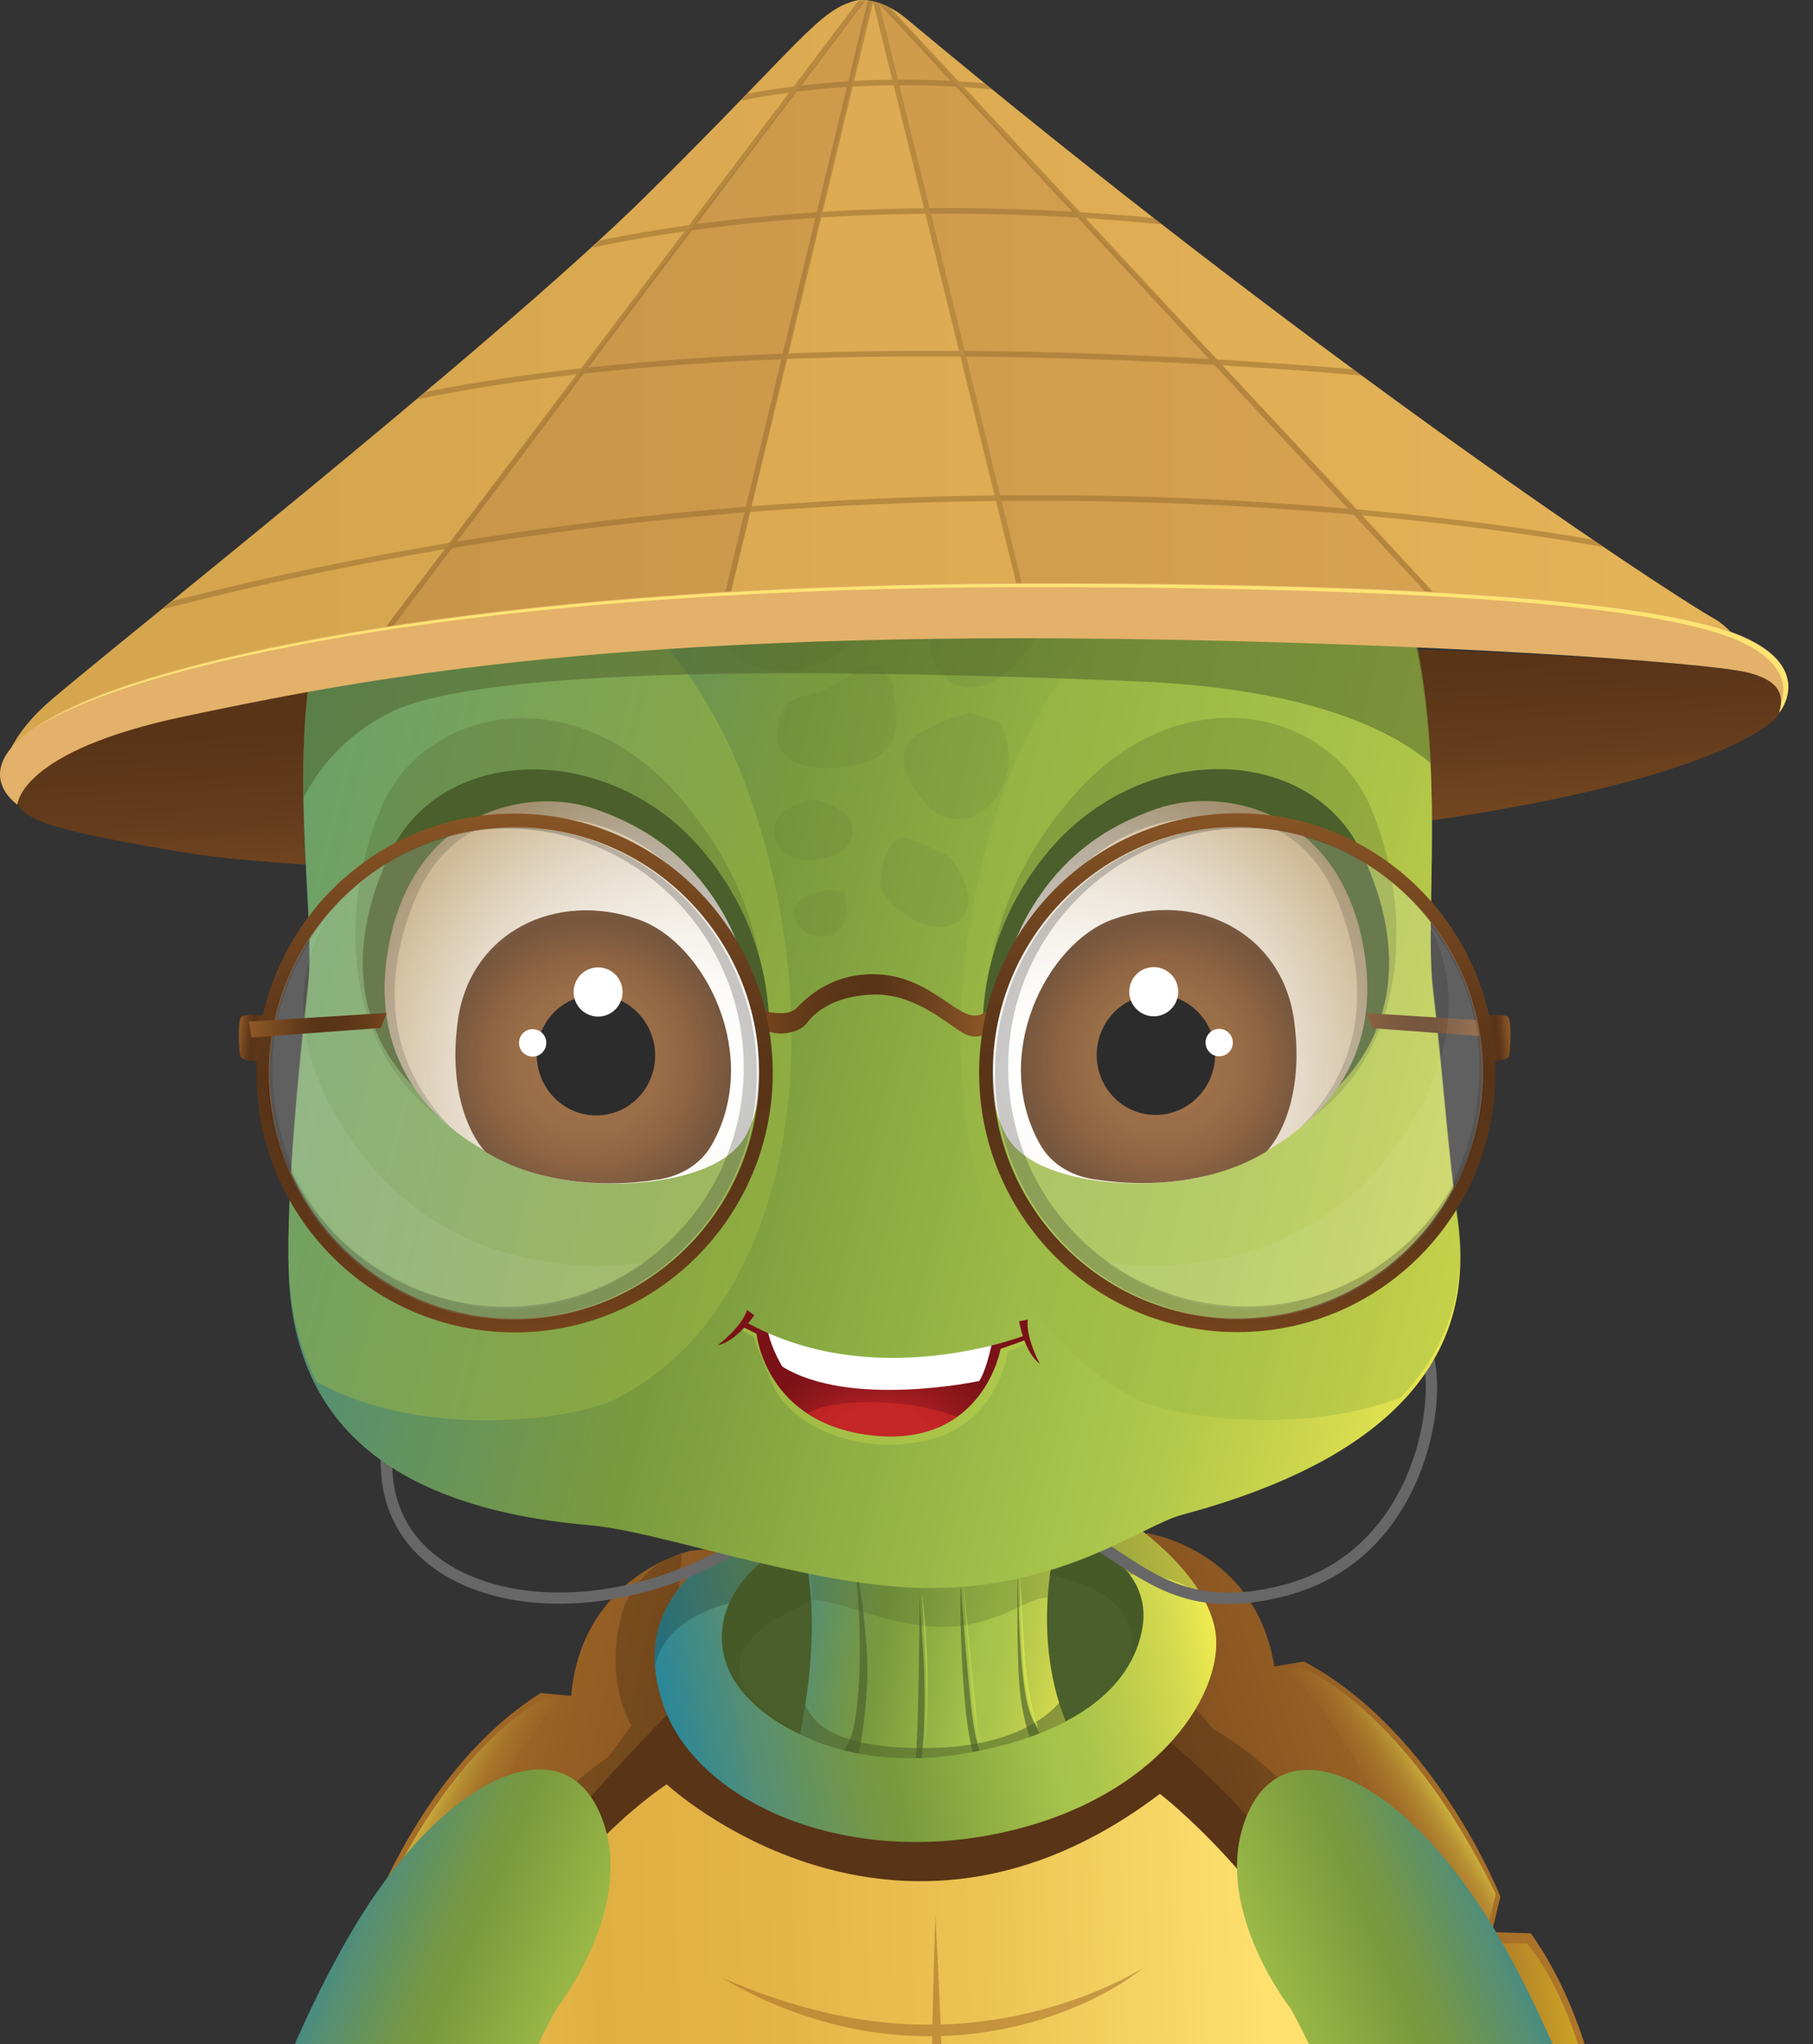 <svg width="55" height="62" viewBox="0 0 55 62" fill="none" xmlns="http://www.w3.org/2000/svg">
<rect x="0" y="0" width="55" height="62" fill="#333333" stroke="none"/>
<g id="Frame" clip-path="url(#clip0_583_9830)">
<g id="shel_1_">
<g id="Group">
<g id="Group_2">
<path id="Vector" d="M10.026 60.251L11.225 60.123L10.883 59.047C10.883 59.047 12.51 53.801 16.402 51.351L17.327 51.438C17.329 51.411 17.331 51.386 17.334 51.36C17.698 47.742 20.962 47.033 20.962 47.033C21.843 46.966 28.509 46.019 27.758 53.709C26.717 64.372 17.215 84.888 17.215 84.888L15.032 85.791C15.032 85.791 9.298 80.674 8.742 76.075L9.896 75.172L8.742 74.57C8.743 74.57 6.646 65.884 10.026 60.251Z" fill="url(#paint0_linear_583_9830)"/>
<path id="Vector_2" opacity="0.19" d="M18.96 48.654C18.96 48.654 18.204 50.598 19.155 52.34L18.442 53.305C18.442 53.305 15.153 55.271 12.733 61.143C12.733 61.143 11.877 62.633 11.522 65.843C11.168 69.054 11.835 74.739 11.835 74.739C11.835 74.739 12.852 80.703 15.568 83.094C15.568 83.094 16.408 84.454 14.634 85.42L15.034 85.792L17.558 84.538L18.06 82.294C18.06 82.294 15.011 81.266 13.611 75.286C12.212 69.306 13.298 63.284 14.05 60.639C14.801 57.995 19.802 54.289 20.575 53.742C21.347 53.197 20.168 51.636 20.168 51.636L20.44 50.083L20.682 47.14C20.682 47.141 19.664 47.233 18.96 48.654Z" fill="#010101"/>
<path id="Vector_3" opacity="0.71" d="M16.524 51.524C16.524 51.524 13.468 52.854 11.016 58.966L11.427 60.174L12.978 61.096C12.978 61.096 13.931 54.834 16.983 51.538L16.524 51.524Z" fill="url(#paint1_linear_583_9830)"/>
<path id="Vector_4" opacity="0.71" d="M12.857 61.365L11.274 60.459L10.172 60.549C10.172 60.549 8.761 62.295 8.415 66.326C7.949 71.315 8.944 74.304 8.944 74.304L10.049 74.995L12.384 74.699C12.384 74.699 10.867 68.165 12.857 61.365Z" fill="url(#paint2_linear_583_9830)"/>
<g id="Group_3">
<path id="Vector_5" d="M46.442 58.641L45.259 58.602L45.517 57.525C45.517 57.525 43.546 52.508 39.557 50.394L38.658 50.547C38.655 50.521 38.651 50.498 38.646 50.471C38.03 46.955 34.782 46.5 34.782 46.5C34.866 46.662 31.401 46.211 32.349 51.651C34.248 62.551 41.188 83.287 41.188 83.287L43.39 84.012C43.39 84.012 48.634 78.584 48.845 74.04L47.648 73.241L48.736 72.567C48.734 72.565 50.159 63.909 46.442 58.641Z" fill="url(#paint3_linear_583_9830)"/>
<path id="Vector_6" opacity="0.19" d="M35.973 47.941C35.973 47.941 36.854 49.787 36.049 51.563L36.816 52.455C36.816 52.455 40.176 54.139 42.971 59.712C42.971 59.712 43.916 61.108 44.496 64.224C45.075 67.342 44.833 72.957 44.833 72.957C44.833 72.957 44.267 78.87 41.782 81.409C41.782 81.409 41.057 82.802 42.865 83.617L42.5 84.01L39.94 82.968L39.287 80.806C39.287 80.806 34.832 78.623 35.77 72.666C36.707 66.709 32.205 65.372 31.278 62.838C30.352 60.304 35.555 53.517 34.759 53.039C33.964 52.561 35.004 50.947 35.004 50.947L34.627 49.447L34.178 46.583C34.179 46.585 35.182 46.602 35.973 47.941Z" fill="#010101"/>
<path id="Vector_7" opacity="0.71" d="M39.45 50.571C39.45 50.571 42.537 51.651 45.38 57.454L45.064 58.667L43.613 59.683C43.613 59.683 42.226 53.622 39 50.619L39.45 50.571Z" fill="url(#paint4_linear_583_9830)"/>
<path id="Vector_8" opacity="0.71" d="M43.752 59.939L45.234 58.938L46.319 58.946C46.319 58.946 47.827 60.553 48.457 64.473C49.275 69.322 48.518 72.32 48.518 72.32L47.486 73.079L45.178 72.959C45.18 72.959 46.193 66.45 43.752 59.939Z" fill="url(#paint5_linear_583_9830)"/>
</g>
</g>
<path id="Vector_9" d="M15.146 58.136C14.518 59.417 12.393 61.988 12.272 68.772C12.15 75.556 14.176 81.276 17.733 84.352C17.956 84.23 23.274 83.803 25.02 88.76C25.02 88.76 28.534 89.998 33.33 88.353C33.33 88.353 33.748 81.719 41.077 82.107C41.077 82.107 49.463 64.065 35.027 52.449C27.997 57.886 20.755 51.488 20.755 51.488C20.755 51.488 16.166 56.056 15.146 58.136Z" fill="#593417"/>
<path id="Vector_10" d="M35.187 54.408C35.187 54.408 38.636 57.072 40.178 60.844C41.721 64.616 43.083 71.153 40.406 80.187C40.406 80.187 32.726 80.96 31.91 87.068C30.011 88.371 26.322 87.486 26.322 87.486C26.322 87.486 25.446 83.462 18.212 82.06C18.212 82.06 12.238 78.394 13.416 65.731C14.3 57.919 20.225 54.12 20.225 54.12C20.225 54.12 27.119 60.535 35.187 54.408Z" fill="url(#paint6_linear_583_9830)"/>
<g id="Group_4" opacity="0.51">
<g id="Group_5">
<path id="Vector_11" d="M28.377 58.1C28.298 60.353 28.253 62.605 28.24 64.859C28.228 65.986 28.233 67.111 28.23 68.238L28.249 71.616L28.297 74.995C28.323 76.122 28.339 77.247 28.374 78.374C28.432 80.626 28.523 82.878 28.648 85.129C28.727 82.876 28.774 80.624 28.784 78.37C28.797 77.243 28.791 76.118 28.795 74.992L28.774 71.613L28.725 68.234C28.698 67.107 28.683 65.982 28.648 64.855C28.593 62.603 28.502 60.352 28.377 58.1Z" fill="#9C6527"/>
</g>
<g id="Group_6">
<path id="Vector_12" d="M34.688 59.685C34.208 59.974 33.706 60.217 33.19 60.423C32.675 60.633 32.147 60.808 31.614 60.953C31.078 61.094 30.538 61.208 29.99 61.282C29.444 61.362 28.893 61.404 28.342 61.406C27.791 61.414 27.238 61.39 26.691 61.325C26.415 61.302 26.143 61.252 25.869 61.212C25.733 61.189 25.599 61.157 25.462 61.132C25.327 61.108 25.19 61.081 25.057 61.046C23.979 60.792 22.921 60.432 21.894 59.984C22.86 60.556 23.9 61.009 24.99 61.314C26.076 61.623 27.214 61.773 28.346 61.758C29.48 61.746 30.611 61.561 31.689 61.217C32.765 60.871 33.802 60.376 34.688 59.685Z" fill="#9C6527"/>
</g>
</g>
</g>
<g id="Group_7">
<path id="Vector_13" d="M34.134 46.062C34.134 46.062 36.491 47.57 36.855 49.395C37.218 51.22 35.231 54.529 30.405 55.583C25.578 56.638 21.235 54.641 20.178 51.861C19.122 49.078 20.945 47.7 21.889 46.962C22.834 46.224 31.091 45.114 34.134 46.062Z" fill="url(#paint7_linear_583_9830)"/>
<path id="Vector_14" opacity="0.19" d="M21.89 46.962C22.834 46.223 31.091 45.114 34.135 46.063C34.135 46.063 35.69 47.059 36.469 48.41C35.963 48.031 35.239 47.71 34.259 47.761C34.259 47.761 29.67 45.588 26.221 46.615C22.772 47.643 22.8 48.494 22.8 48.494C22.8 48.494 20.231 48.748 19.871 50.544C19.726 48.623 21.109 47.574 21.89 46.962Z" fill="#010101"/>
<path id="Vector_15" d="M32.883 46.777C33.008 46.773 34.968 47.558 34.656 49.374C34.343 51.191 32.583 52.653 29.05 53.208C25.517 53.764 22.655 52.155 22.055 50.522C21.454 48.889 22.685 47.535 23.65 47.002C24.617 46.468 32.518 46.789 32.883 46.777Z" fill="#4A5F2B"/>
<path id="Vector_16" opacity="0.19" d="M24.089 52.513C23.052 51.984 22.325 51.256 22.055 50.522C21.454 48.889 22.685 47.535 23.65 47.003C24.615 46.47 32.518 46.789 32.883 46.779C33.008 46.775 34.968 47.56 34.656 49.376C34.594 49.731 34.477 50.071 34.303 50.395C34.349 50.14 34.356 49.88 34.31 49.618C33.954 47.521 30.538 47.401 27.07 47.943C23.602 48.484 20.654 50.254 23.703 52.243C23.848 52.339 23.976 52.429 24.089 52.513Z" fill="#38451C"/>
</g>
</g>
<g id="nak_1_">
<g id="Group_8">
<path id="Vector_17" d="M24.346 46.835C26.086 46.606 30.231 46.71 32.033 46.758C31.786 47.818 31.472 49.967 32.293 52.126C32.304 52.156 32.312 52.187 32.321 52.215C31.458 52.669 30.389 53.007 29.048 53.219C27.197 53.51 25.471 53.208 24.276 52.605C24.585 51.034 24.85 48.747 24.346 46.835Z" fill="url(#paint8_linear_583_9830)"/>
</g>
<path id="Vector_18" opacity="0.25" d="M24.627 48.533C24.622 47.736 24.543 47.583 24.346 46.835C26.085 46.606 30.231 46.71 32.033 46.758C31.966 47.04 31.847 48.054 31.794 48.468C31.314 48.387 30.531 49.124 29.167 49.308C27.342 49.554 25.443 48.474 24.627 48.533Z" fill="#4A5F2B"/>
<g id="Group_9" opacity="0.65">
<path id="Vector_19" d="M25.6 53.088C25.745 53.125 25.895 53.157 26.047 53.187C26.096 52.979 26.144 52.718 26.186 52.388C26.37 50.9 26.331 50.304 26.209 49.078C26.086 47.853 25.931 47.482 25.931 47.482C25.931 47.482 26.23 49.643 25.994 51.783C25.921 52.436 25.807 52.806 25.6 53.088Z" fill="#4A5F2B"/>
<path id="Vector_20" d="M31.235 52.686C31.339 52.649 31.437 52.612 31.535 52.574C31.354 52.235 31.186 51.928 31.088 51.269C30.881 49.877 30.884 47.676 30.875 47.537C30.872 47.673 30.831 49.875 30.921 51.064C30.974 51.794 31.125 52.353 31.235 52.686Z" fill="#4A5F2B"/>
<path id="Vector_21" d="M29.5 53.141C29.57 53.129 29.642 53.115 29.712 53.101C29.668 52.951 29.615 52.743 29.556 52.445C29.405 51.704 29.161 48.285 29.145 48.071C29.099 48.898 29.187 51.217 29.356 52.351C29.398 52.635 29.452 52.915 29.5 53.141Z" fill="#4A5F2B"/>
<path id="Vector_22" d="M27.779 53.328C27.837 53.328 27.897 53.328 27.955 53.323C28 53.026 28.035 52.563 28.043 51.796C28.056 50.124 27.965 49.828 27.9 48.398C27.897 48.646 27.87 52.561 27.779 53.328Z" fill="#4A5F2B"/>
</g>
<path id="Vector_23" opacity="0.54" d="M24.433 51.706C24.677 52.309 25.431 53.065 28.234 53.017C30.803 52.973 31.827 51.993 32.132 51.645C32.181 51.806 32.234 51.965 32.295 52.125C32.306 52.155 32.315 52.187 32.323 52.215C31.46 52.668 30.391 53.007 29.05 53.218C27.198 53.51 25.473 53.208 24.278 52.605C24.332 52.326 24.385 52.023 24.433 51.706Z" fill="#4A5F2B"/>
<path id="Vector_24" d="M30.931 47.734C30.931 47.734 30.987 50.231 31.08 50.921C31.173 51.61 31.316 52.173 31.498 52.43C31.498 52.43 31.182 51.579 31.082 50.124C30.986 48.669 30.931 47.734 30.931 47.734Z" fill="#D1DF51"/>
<path id="Vector_25" opacity="0.49" d="M29.229 48.058C29.21 48.077 29.405 50.37 29.442 50.981C29.479 51.593 29.628 52.616 29.694 52.828C29.694 52.828 29.572 51.435 29.447 50.228C29.322 49.022 29.229 48.058 29.229 48.058Z" fill="#D1DF51"/>
<path id="Vector_26" opacity="0.49" d="M27.967 48.303C27.973 48.331 28.034 49.599 28.073 50.398C28.111 51.197 28.092 52.295 28.057 52.992C28.057 52.992 28.174 51.768 28.134 50.456C28.094 49.144 27.967 48.303 27.967 48.303Z" fill="#D1DF51"/>
</g>
<path id="hat2_2_" d="M52.844 20.366C53.308 20.437 53.861 20.544 54.061 20.969C54.175 21.214 54.09 21.533 53.899 21.75C53.42 22.288 50.301 24.452 37.558 25.549C24.815 26.646 10.355 26.684 5.365 25.822C0.378 24.96 0.33 24.748 0.486 23.456C0.643 22.163 8.172 20.809 14.251 19.987C20.146 19.19 46.244 19.359 52.844 20.366Z" fill="url(#paint9_linear_583_9830)"/>
<g id="face_1_">
<path id="Vector_27" d="M37.247 48.653C37.775 48.653 38.367 48.573 39.049 48.392C41.241 47.808 42.356 46.268 42.907 45.08C43.702 43.36 43.716 41.576 43.421 40.95C42.902 39.848 38.277 39.123 37.751 39.044L37.731 39.04L37.712 39.042L12.045 40.955L12.006 41.056C11.981 41.121 11.388 42.666 11.572 44.789C11.694 46.191 12.515 47.33 13.886 47.996C16.316 49.178 19.974 48.705 22.782 46.847L22.789 46.842C25.03 45.189 29.04 44.866 31.727 46.124C32.447 46.461 33.04 46.859 33.614 47.245C34.721 47.986 35.713 48.653 37.247 48.653ZM37.719 39.384C39.637 39.675 42.782 40.393 43.114 41.096C43.342 41.581 43.365 43.278 42.598 44.937C42.078 46.06 41.027 47.515 38.963 48.063C36.441 48.734 35.22 47.912 33.805 46.961C33.221 46.568 32.615 46.163 31.873 45.813C29.39 44.653 25.239 44.616 22.594 46.563C19.881 48.356 16.362 48.82 14.037 47.688C12.761 47.067 12.027 46.053 11.915 44.757C11.764 43.017 12.166 41.648 12.29 41.278L37.719 39.384Z" fill="#676767"/>
<path id="Vector_28" d="M8.756 38.585C8.687 36.489 9.031 32.639 9.337 30.077C9.64 27.515 8.408 21.935 10.181 17.581C11.167 15.162 23.588 13.146 23.588 13.146C23.588 13.146 24.642 12.802 26.301 12.49V12.479C26.31 12.481 26.319 12.483 26.327 12.485C26.332 12.485 26.336 12.483 26.341 12.483V12.488C28 12.799 29.055 13.144 29.055 13.144C29.055 13.144 41.31 14.992 42.296 17.412C44.069 21.766 43.169 27.511 43.472 30.073C43.776 32.636 43.925 34.979 44.222 37.056C44.736 40.663 42.87 44.07 35.855 45.946C34.632 46.272 32.126 48.284 27.856 48.161C24.405 48.06 20.023 46.447 17.901 46.263C10.667 45.637 8.872 42.135 8.756 38.585Z" fill="url(#paint10_linear_583_9830)"/>
<path id="Vector_29" opacity="0.47" d="M9.61 41.911C9.031 40.823 8.796 39.619 8.757 38.409C8.689 36.312 9.033 32.463 9.338 29.901C9.607 27.642 8.68 23.034 9.674 18.992C9.695 18.955 9.716 18.918 9.735 18.881C9.956 18.472 10.297 18.017 10.73 17.537C14.707 14.483 20.321 17.541 22.642 23.866C25.334 31.204 24.086 39.7 18.654 42.447C17.591 42.987 12.978 43.767 9.61 41.911Z" fill="#9EBA44"/>
<g id="Group_10" opacity="0.1">
<path id="Vector_30" d="M27.084 21.012C27.084 21.012 27.682 22.722 26.21 23.138C24.737 23.555 23.402 23.184 23.586 22.075C23.77 20.966 24.369 21.243 25.104 20.872C25.84 20.502 26.44 19.948 26.715 20.271C26.991 20.596 27.175 20.689 27.084 21.012Z" fill="#4A5F2B"/>
<g id="Group_11">
<path id="Vector_31" d="M21.192 14.769C21.192 14.769 25.564 15.555 26.807 16.758C28.049 17.96 24.643 21.937 21.973 19.671C19.304 17.405 21.605 16.758 20.546 15.832C19.488 14.908 19.672 14.398 20.317 14.444C20.962 14.492 21.192 14.769 21.192 14.769Z" fill="#4A5F2B"/>
<path id="Vector_32" d="M31.087 17.22C31.087 17.22 32.375 17.96 31.41 19.394C30.445 20.828 29.246 21.29 28.556 20.412C27.866 19.533 28.417 19.163 28.511 18.377C28.602 17.59 28.235 16.666 28.786 16.666C29.337 16.666 30.903 16.849 31.087 17.22Z" fill="#4A5F2B"/>
<path id="Vector_33" d="M30.259 21.889C30.397 21.889 30.857 22.861 30.397 23.878C29.937 24.896 28.786 25.173 28.096 24.386C27.407 23.6 27.084 22.721 27.866 22.259C28.649 21.797 29.432 21.612 29.432 21.612L30.259 21.889Z" fill="#4A5F2B"/>
<path id="Vector_34" d="M25.794 24.896C25.794 24.896 26.208 25.683 25.104 26.005C24 26.33 23.355 25.681 23.493 25.034C23.632 24.386 24.736 24.247 24.736 24.247C24.736 24.247 25.703 24.526 25.794 24.896Z" fill="#4A5F2B"/>
<path id="Vector_35" d="M28.831 26.005C28.831 26.005 29.89 27.347 29.061 27.947C28.233 28.548 26.76 27.391 26.715 26.838C26.669 26.282 27.038 25.358 27.404 25.404C27.773 25.452 28.831 26.005 28.831 26.005Z" fill="#4A5F2B"/>
<path id="Vector_36" d="M25.609 27.07C25.609 27.07 25.932 28.134 25.195 28.365C24.458 28.596 23.907 27.903 24.137 27.486C24.367 27.07 25.195 26.979 25.195 26.979L25.609 27.07Z" fill="#4A5F2B"/>
</g>
</g>
<path id="Vector_37" opacity="0.47" d="M34.492 42.438C29.06 39.689 27.812 31.195 30.504 23.857C32.823 17.537 38.43 14.477 42.405 17.521C44.029 21.836 43.174 27.391 43.471 29.897C43.774 32.459 43.923 34.803 44.22 36.88C44.501 38.848 44.069 40.756 42.484 42.387C39.274 43.604 35.448 42.923 34.492 42.438Z" fill="#9EBA44"/>
<path id="Vector_38" opacity="0.25" d="M23.019 31.464C23.019 31.464 23.934 28.117 20.701 24.278C17.468 20.439 12.895 21.457 11.589 24.442C10.283 27.428 10.12 32.547 14.528 34.616C18.937 36.684 22.888 34.155 23.019 31.464Z" fill="#4A5F2B"/>
<path id="hat-shadow_1_" opacity="0.5" d="M18.971 13.875L31.222 13.337C34.788 13.993 41.573 15.462 42.296 17.236C43.045 19.075 43.316 21.161 43.403 23.152C42.148 22.091 39.612 20.881 34.518 20.668C25.132 20.274 14.65 20.197 11.835 21.611C10.419 22.323 9.636 23.353 9.208 24.2C9.168 21.974 9.313 19.541 10.184 17.403C10.763 15.977 15.328 14.69 18.971 13.875Z" fill="#4A5F2B"/>
<path id="Vector_39" opacity="0.25" d="M30.127 31.456C30.127 31.456 29.213 28.109 32.446 24.27C35.678 20.431 40.252 21.448 41.558 24.434C42.864 27.419 43.027 32.538 38.618 34.607C34.209 36.675 30.257 34.147 30.127 31.456Z" fill="#4A5F2B"/>
</g>
<g id="hate_1_">
<path id="Vector_40" d="M26.018 0.009C26.018 0.009 26.673 -0.12 27.503 0.573C39.339 10.452 50.02 17.634 52.068 18.804C52.068 18.804 53.674 19.853 51.426 19.571C49.178 19.289 35.009 17.352 22.126 18.562C9.242 19.772 0.13 23.281 0.13 23.281C0.13 23.281 0.21 22.475 1.334 21.426C2.457 20.377 14.904 10.577 19.6 5.939C24.297 1.302 24.855 0.252 26.018 0.009Z" fill="url(#paint11_linear_583_9830)"/>
<path id="Vector_41" opacity="0.32" d="M10.718 20.318C10.701 20.322 10.685 20.325 10.667 20.329C10.106 20.338 4.039 20.48 0.295 22.782C0.451 22.447 0.751 21.969 1.336 21.424C2.459 20.375 14.906 10.575 19.602 5.937C24.299 1.3 24.857 0.25 26.02 0.009C26.02 0.009 26.136 -0.009 26.227 0.011L10.718 20.318Z" fill="#F7CC60"/>
<path id="Vector_42" opacity="0.32" d="M26.65 0.111L31.115 18.171L22.026 18.576L26.417 0.044C26.417 0.044 26.5 0.055 26.526 0.062C26.557 0.071 26.65 0.111 26.65 0.111Z" fill="#F7CC60"/>
<path id="Vector_43" opacity="0.32" d="M25.778 0.074C25.855 0.048 25.936 0.027 26.018 0.009C26.018 0.009 26.673 -0.12 27.503 0.573C39.339 10.452 50.02 17.634 52.068 18.804C52.068 18.804 53.674 19.853 51.426 19.571C51.391 19.565 51.352 19.562 51.31 19.557L44.008 18.569C44.008 18.569 42.479 16.762 36.831 10.822C31.945 5.684 30.073 3.712 28.574 2.042C27.029 0.318 26.831 -0.104 25.778 0.074Z" fill="#F7CC60"/>
<g id="Group_12" opacity="0.49">
<path id="Vector_44" d="M26.666 0.09L26.636 0.08L26.673 0.12L28.842 2.455L29.004 2.63L32.526 6.421L32.689 6.597L36.677 10.889H36.678L36.84 11.066L40.898 15.43L41.066 15.612H41.068L43.994 18.761C44.076 18.768 44.157 18.776 44.239 18.782L41.315 15.635L41.147 15.451H41.145L37.086 11.082H37.084L36.921 10.903L32.935 6.615L32.772 6.439L29.246 2.645L29.083 2.469H29.081L27.005 0.235C26.884 0.171 26.77 0.124 26.666 0.09Z" fill="#93682C"/>
<path id="Vector_45" d="M26.489 0.042C26.486 0.042 26.484 0.041 26.482 0.041L26.486 0.055V0.056L27.068 2.423L27.11 2.587L28.027 6.315L28.069 6.481L29.094 10.644L29.136 10.812L30.173 15.03L30.215 15.194L30.947 18.169C31.005 18.167 31.061 18.167 31.117 18.167L30.385 15.192L30.343 15.026L29.306 10.812L29.264 10.644L28.239 6.477L28.197 6.311L27.279 2.585L27.239 2.419L26.672 0.12L26.665 0.09L26.635 0.079H26.633C26.582 0.065 26.535 0.053 26.489 0.042Z" fill="#93682C"/>
<path id="Vector_46" d="M21.851 18.594C21.909 18.587 21.967 18.581 22.026 18.578L22.76 15.531L22.802 15.361L23.878 10.891L23.92 10.725L24.913 6.595L24.954 6.428L25.868 2.629L25.909 2.462H25.91L26.488 0.056V0.053L26.491 0.041C26.488 0.041 26.486 0.039 26.484 0.039C26.426 0.027 26.375 0.019 26.326 0.014L25.735 2.469L25.694 2.636L24.778 6.437L24.738 6.604L23.745 10.729L23.704 10.895L22.627 15.372L22.586 15.541H22.584L21.851 18.594Z" fill="#93682C"/>
<path id="Vector_47" d="M10.709 20.329C10.792 20.311 10.874 20.292 10.958 20.276L13.714 16.624H13.716L13.859 16.432L17.708 11.334L17.845 11.15H17.847L20.994 6.983L21.134 6.795L24.165 2.781L24.304 2.596H24.305L26.259 0.009C26.155 0.002 26.085 0.009 26.052 0.012H26.05L24.077 2.626L23.939 2.811L20.904 6.828L20.762 7.019L17.622 11.177L17.485 11.36L13.624 16.472L13.48 16.665H13.479L10.709 20.329Z" fill="#93682C"/>
<g id="Group_13">
<path id="Vector_48" d="M22.48 3.049C22.973 2.95 23.461 2.873 23.939 2.809C24.014 2.799 24.091 2.79 24.165 2.781C24.686 2.716 25.197 2.67 25.692 2.638C25.75 2.635 25.808 2.631 25.864 2.628C26.29 2.603 26.705 2.591 27.108 2.585C27.164 2.585 27.222 2.583 27.277 2.585C27.886 2.582 28.463 2.599 29.002 2.629C29.083 2.635 29.163 2.64 29.244 2.643C29.546 2.663 29.836 2.688 30.109 2.716C30.034 2.652 29.955 2.591 29.88 2.525H29.878C29.623 2.504 29.358 2.483 29.081 2.467H29.079C29.002 2.462 28.921 2.458 28.84 2.453C28.337 2.428 27.8 2.414 27.236 2.418C27.18 2.416 27.124 2.418 27.066 2.419C26.691 2.423 26.303 2.434 25.904 2.458H25.902C25.845 2.46 25.788 2.464 25.731 2.469C25.267 2.497 24.79 2.538 24.304 2.596H24.302C24.227 2.605 24.151 2.612 24.076 2.624C23.617 2.68 23.149 2.753 22.677 2.841C22.615 2.91 22.549 2.978 22.48 3.049Z" fill="#93682C"/>
</g>
<g id="Group_14">
<path id="Vector_49" d="M17.956 7.511C18.893 7.313 19.832 7.149 20.762 7.019C20.84 7.006 20.919 6.996 20.994 6.985C22.268 6.809 23.525 6.687 24.738 6.608C24.796 6.604 24.854 6.599 24.912 6.596C26.005 6.527 27.063 6.492 28.067 6.483C28.125 6.483 28.181 6.481 28.237 6.481C29.903 6.469 31.414 6.523 32.691 6.599C32.772 6.606 32.853 6.611 32.934 6.615C33.848 6.673 34.633 6.746 35.254 6.807C35.171 6.74 35.092 6.678 35.008 6.615C34.389 6.553 33.634 6.488 32.769 6.437C32.69 6.43 32.607 6.425 32.527 6.421C31.273 6.349 29.803 6.301 28.195 6.313C28.139 6.315 28.083 6.315 28.025 6.315C27.046 6.328 26.015 6.359 24.95 6.426C24.892 6.43 24.834 6.433 24.776 6.439C23.595 6.513 22.375 6.631 21.135 6.797C21.059 6.809 20.982 6.818 20.905 6.828C20.008 6.955 19.102 7.107 18.197 7.29C18.118 7.363 18.039 7.435 17.956 7.511Z" fill="#93682C"/>
</g>
<g id="Group_15">
<path id="Vector_50" d="M12.657 12.111C14.196 11.794 15.82 11.545 17.484 11.357C17.557 11.346 17.634 11.339 17.708 11.332C19.679 11.113 21.701 10.976 23.703 10.896C23.761 10.895 23.817 10.893 23.875 10.889C25.667 10.822 27.438 10.801 29.134 10.814C29.19 10.814 29.248 10.814 29.304 10.815C32.114 10.835 34.711 10.942 36.842 11.068C36.922 11.073 37.003 11.078 37.082 11.082C38.914 11.189 40.383 11.309 41.322 11.394C41.236 11.33 41.152 11.267 41.064 11.201C40.09 11.117 38.662 11.006 36.919 10.902C36.84 10.896 36.759 10.893 36.68 10.888C34.567 10.768 32.015 10.665 29.263 10.644C29.206 10.644 29.149 10.644 29.093 10.643C27.424 10.634 25.681 10.655 23.919 10.72C23.861 10.722 23.803 10.724 23.745 10.727C21.78 10.803 19.79 10.937 17.849 11.147C17.775 11.156 17.698 11.163 17.624 11.172C16.008 11.351 14.428 11.584 12.924 11.884L12.922 11.886C12.833 11.963 12.745 12.037 12.657 12.111Z" fill="#93682C"/>
</g>
<g id="Group_16">
<path id="Vector_51" d="M4.927 18.481C7.842 17.723 10.706 17.125 13.479 16.661H13.481C13.558 16.647 13.639 16.635 13.716 16.622H13.718C16.808 16.111 19.785 15.767 22.586 15.541H22.588C22.647 15.538 22.703 15.533 22.761 15.527C25.42 15.319 27.921 15.22 30.213 15.194C30.27 15.194 30.326 15.194 30.384 15.192C32.214 15.176 33.91 15.205 35.445 15.259C37.505 15.333 39.39 15.46 41.066 15.608H41.068C41.151 15.617 41.233 15.623 41.316 15.631C44.842 15.952 47.411 16.37 48.673 16.599C48.562 16.525 48.45 16.448 48.334 16.372C46.944 16.127 44.457 15.744 41.145 15.448H41.144C41.063 15.441 40.98 15.434 40.896 15.427C39.264 15.286 37.439 15.164 35.454 15.092C33.904 15.035 32.191 15.007 30.341 15.025C30.284 15.027 30.227 15.027 30.171 15.028C27.902 15.053 25.431 15.152 22.802 15.356C22.744 15.362 22.686 15.365 22.626 15.37C19.857 15.591 16.917 15.929 13.862 16.427C13.784 16.441 13.704 16.453 13.625 16.467C10.904 16.917 8.096 17.494 5.236 18.227C5.13 18.315 5.027 18.398 4.927 18.481Z" fill="#93682C"/>
</g>
</g>
<path id="Vector_52" d="M53.971 21.595C53.971 21.595 55.064 20.276 52.877 19.308C50.689 18.34 44.413 17.684 31.412 17.684C15.609 17.684 5.955 19.747 2.409 21.33C-1.136 22.914 0.177 24.145 0.528 24.409C0.528 24.409 0.572 22.782 5.605 21.727C10.639 20.673 17.984 19.177 33.837 19.377C43.209 19.495 51.789 20.082 53.053 20.406C54.104 20.678 54.102 21.198 53.971 21.595Z" fill="#E3B169"/>
<g id="Group_17">
<path id="Vector_53" d="M52.734 19.433C50.545 18.465 44.269 17.809 31.268 17.809C15.465 17.809 5.811 19.872 2.266 21.456C1.755 21.684 1.348 21.904 1.021 22.116C1.371 21.874 1.823 21.618 2.417 21.354C5.962 19.77 15.614 17.707 31.419 17.707C44.42 17.707 50.696 18.363 52.885 19.331C55.073 20.299 53.978 21.618 53.978 21.618C54.01 21.523 54.032 21.421 54.038 21.317C54.192 20.851 54.167 20.067 52.734 19.433Z" fill="#FEE473"/>
</g>
</g>
<g id="eye1_2_">
<g id="Group_18">
<path id="Vector_54" d="M29.98 32.803C29.98 32.803 29.011 29.317 31.694 25.956C34.506 22.436 39.699 22.508 41.294 25.836C42.742 28.855 42.225 31.366 40.557 32.994C38.89 34.623 31.791 35.246 29.98 32.803Z" fill="#4A5F2B"/>
<path id="Vector_55" d="M30.612 34.576C30.612 34.576 29.534 33.209 30.372 29.912C30.605 28.989 30.868 28.266 31.253 27.619C32.241 25.954 33.553 25.066 35.08 24.535C37.2 23.798 40.774 24.635 41.405 28.998C42.037 33.361 38.41 35.123 36.777 35.614C36.491 35.701 36.142 35.772 35.758 35.819C33.952 36.047 31.435 35.775 30.612 34.576Z" fill="url(#paint12_radial_583_9830)"/>
<path id="Vector_56" opacity="0.18" d="M41.405 28.998C40.773 24.635 37.198 23.798 35.08 24.535C33.553 25.066 32.24 25.954 31.252 27.619C30.867 28.266 30.604 28.988 30.371 29.912C29.881 31.844 30.048 33.112 30.271 33.832C30.185 33.373 30.127 32.798 30.137 32.088C30.174 29.758 31.948 25.515 35.609 24.879C39.269 24.242 40.385 26.415 40.911 28.309C41.389 30.026 41.378 32.275 39.435 34.214C40.71 33.174 41.77 31.522 41.405 28.998Z" fill="#010101"/>
</g>
<g id="Group_19">
<path id="Vector_57" d="M38.402 34.937C38.497 34.879 39.627 33.632 39.257 30.945C38.885 28.259 36.275 26.993 33.762 27.885C31.749 28.599 30.029 32.022 31.556 34.718C31.886 35.302 32.488 35.655 33.148 35.762C34.989 36.06 36.945 35.821 38.402 34.937Z" fill="url(#paint13_radial_583_9830)"/>
<path id="Vector_58" d="M34.693 33.779C33.722 33.575 33.103 32.607 33.31 31.619C33.517 30.631 34.471 29.995 35.441 30.2C36.412 30.405 37.031 31.372 36.824 32.361C36.617 33.349 35.663 33.984 34.693 33.779Z" fill="#010101"/>
<path id="Vector_59" d="M35.001 30.825C34.591 30.825 34.258 30.491 34.258 30.079C34.258 29.667 34.591 29.333 35.001 29.333C35.411 29.333 35.743 29.667 35.743 30.079C35.743 30.491 35.411 30.825 35.001 30.825Z" fill="white"/>
<path id="Vector_60" d="M36.986 32.038C36.758 32.038 36.572 31.852 36.572 31.622C36.572 31.392 36.758 31.206 36.986 31.206C37.215 31.206 37.4 31.392 37.4 31.622C37.4 31.852 37.215 32.038 36.986 32.038Z" fill="white"/>
</g>
</g>
<g id="eye2_2_">
<g id="Group_20">
<path id="Vector_61" d="M23.167 32.812C23.167 32.812 24.135 29.326 21.452 25.965C18.64 22.445 13.447 22.517 11.852 25.845C10.404 28.864 10.922 31.375 12.589 33.002C14.255 34.632 21.355 35.254 23.167 32.812Z" fill="#4A5F2B"/>
<path id="Vector_62" d="M22.535 34.585C22.535 34.585 23.612 33.218 22.775 29.92C22.542 28.998 22.279 28.275 21.894 27.628C20.906 25.963 19.593 25.075 18.066 24.544C15.946 23.807 12.373 24.644 11.741 29.007C11.11 33.37 14.737 35.131 16.369 35.623C16.655 35.71 17.005 35.78 17.389 35.828C19.193 36.055 21.712 35.784 22.535 34.585Z" fill="url(#paint14_radial_583_9830)"/>
<path id="Vector_63" opacity="0.18" d="M11.741 29.007C12.373 24.644 15.948 23.807 18.066 24.544C19.593 25.075 20.906 25.963 21.894 27.628C22.278 28.275 22.542 28.996 22.775 29.92C23.265 31.853 23.098 33.121 22.875 33.84C22.961 33.382 23.019 32.807 23.008 32.096C22.971 29.767 21.197 25.524 17.536 24.888C13.877 24.251 12.761 26.424 12.234 28.317C11.757 30.035 11.767 32.283 13.71 34.223C12.436 33.183 11.374 31.532 11.741 29.007Z" fill="#010101"/>
</g>
<g id="Group_21">
<path id="Vector_64" d="M14.745 34.946C14.65 34.888 13.52 33.641 13.89 30.953C14.262 28.268 16.872 27.002 19.385 27.894C21.398 28.608 23.118 32.031 21.591 34.727C21.261 35.311 20.659 35.664 19.999 35.771C18.156 36.069 16.201 35.831 14.745 34.946Z" fill="url(#paint15_radial_583_9830)"/>
<path id="Vector_65" d="M16.322 32.375C16.115 31.387 16.734 30.419 17.705 30.215C18.675 30.01 19.629 30.645 19.836 31.633C20.042 32.622 19.423 33.589 18.453 33.794C17.483 33.999 16.529 33.363 16.322 32.375Z" fill="#010101"/>
<path id="Vector_66" d="M18.144 30.834C17.734 30.834 17.402 30.5 17.402 30.088C17.402 29.676 17.734 29.342 18.144 29.342C18.554 29.342 18.887 29.676 18.887 30.088C18.887 30.5 18.554 30.834 18.144 30.834Z" fill="white"/>
<path id="Vector_67" d="M16.159 32.047C15.93 32.047 15.745 31.861 15.745 31.631C15.745 31.401 15.93 31.215 16.159 31.215C16.388 31.215 16.573 31.401 16.573 31.631C16.573 31.861 16.388 32.047 16.159 32.047Z" fill="white"/>
</g>
</g>
<g id="gougles_1_">
<path id="Vector_68" d="M30.064 31.255C30.064 31.255 29.696 31.601 29.233 31.341C28.769 31.082 27.776 30.148 26.544 30.165C25.312 30.183 24.703 30.719 24.48 31.029C24.257 31.34 23.525 31.468 23.188 31.209L23.144 30.652C23.144 30.652 23.873 30.874 24.16 30.58C24.448 30.285 25.264 29.449 26.726 29.559C28.016 29.656 28.794 30.558 29.354 30.761C29.682 30.879 29.889 30.724 30.003 30.608C30.033 30.908 30.064 31.255 30.064 31.255Z" fill="url(#paint16_linear_583_9830)"/>
<path id="Vector_69" d="M45.624 30.989L41.442 30.727L41.619 31.185L45.543 31.474L45.624 30.989Z" fill="url(#paint17_linear_583_9830)"/>
<path id="Vector_70" d="M45.068 30.793C45.068 30.793 45.6 30.751 45.735 30.832C45.87 30.913 45.819 31.881 45.775 32.033C45.731 32.185 45.235 32.188 45.124 32.178C45.01 32.169 45.143 31.065 45.068 30.793Z" fill="url(#paint18_linear_583_9830)"/>
<path id="Vector_71" d="M7.998 30.793C7.998 30.793 7.466 30.751 7.331 30.832C7.196 30.913 7.247 31.881 7.291 32.033C7.335 32.185 7.831 32.188 7.942 32.178C8.054 32.169 7.921 31.065 7.998 30.793Z" fill="url(#paint19_linear_583_9830)"/>
<path id="Vector_72" d="M15.611 24.676C19.936 24.676 23.442 28.199 23.442 32.544C23.442 36.889 19.936 40.413 15.611 40.413C11.287 40.413 7.78 36.889 7.78 32.544C7.78 28.199 11.285 24.676 15.611 24.676ZM15.611 39.998C19.709 39.998 23.03 36.66 23.03 32.544C23.03 28.427 19.708 25.09 15.611 25.09C11.513 25.09 8.193 28.428 8.193 32.544C8.191 36.66 11.513 39.998 15.611 39.998Z" fill="url(#paint20_linear_583_9830)"/>
<path id="Vector_73" opacity="0.25" d="M8.125 32.429C8.151 36.413 11.372 39.635 15.343 39.635C19.331 39.635 22.562 36.386 22.562 32.382C22.562 28.377 19.329 25.129 15.343 25.129C14.862 25.129 14.394 25.176 13.939 25.266C14.455 25.152 14.991 25.09 15.542 25.09C19.64 25.09 22.962 28.428 22.962 32.546C22.962 36.663 19.64 40.001 15.542 40.001C11.444 40.001 8.121 36.663 8.121 32.546C8.123 32.505 8.125 32.468 8.125 32.429Z" fill="#010101"/>
<path id="Vector_74" d="M45.366 32.535C45.366 36.88 41.86 40.404 37.535 40.404C33.211 40.404 29.704 36.88 29.704 32.535C29.704 28.19 33.211 24.667 37.535 24.667C41.86 24.667 45.366 28.189 45.366 32.535ZM44.954 32.535C44.954 28.418 41.632 25.081 37.535 25.081C33.437 25.081 30.117 28.42 30.117 32.535C30.117 36.653 33.439 39.989 37.535 39.989C41.633 39.989 44.954 36.651 44.954 32.535Z" fill="url(#paint21_linear_583_9830)"/>
<path id="Vector_75" opacity="0.25" d="M45.021 32.42C44.995 36.404 41.774 39.626 37.802 39.626C33.815 39.626 30.584 36.378 30.584 32.373C30.584 28.368 33.817 25.12 37.802 25.12C38.283 25.12 38.752 25.168 39.206 25.257C38.691 25.143 38.155 25.081 37.604 25.081C33.506 25.081 30.184 28.419 30.184 32.537C30.184 36.654 33.506 39.993 37.604 39.993C41.702 39.993 45.024 36.654 45.024 32.537C45.024 32.496 45.023 32.459 45.021 32.42Z" fill="#010101"/>
<g id="Group_22">
<path id="Vector_76" opacity="0.17" d="M15.568 40.026C11.471 40.026 8.149 36.689 8.149 32.572C8.149 28.455 11.471 25.118 15.568 25.118C19.665 25.118 22.986 28.455 22.986 32.572C22.986 36.689 19.665 40.026 15.568 40.026Z" fill="white"/>
<path id="Vector_77" opacity="0.07" d="M19.587 38.285C19.587 38.285 14.371 39.305 11.054 35.106C7.737 30.907 9.882 27.931 9.882 27.931C9.882 27.931 7.802 30.114 8.356 33.572C9.001 37.587 11.958 38.922 13.664 39.444C16.886 40.432 19.587 38.285 19.587 38.285Z" fill="white"/>
</g>
<g id="Group_23">
<path id="Vector_78" opacity="0.17" d="M37.578 40.016C33.48 40.016 30.159 36.678 30.159 32.561C30.159 28.445 33.48 25.107 37.578 25.107C41.675 25.107 44.996 28.445 44.996 32.561C44.996 36.678 41.675 40.016 37.578 40.016Z" fill="white"/>
<path id="Vector_79" opacity="0.07" d="M33.558 38.277C33.558 38.277 38.774 39.296 42.091 35.097C45.408 30.898 43.264 27.922 43.264 27.922C43.264 27.922 45.343 30.105 44.789 33.563C44.145 37.578 41.187 38.913 39.481 39.435C36.261 40.423 33.558 38.277 33.558 38.277Z" fill="white"/>
</g>
<path id="Vector_80" d="M7.547 30.985L11.729 30.723L11.552 31.179L7.628 31.469L7.547 30.985Z" fill="url(#paint22_linear_583_9830)"/>
</g>
<g id="mouth_2_">
<path id="Vector_81" opacity="0.39" d="M31.154 40.738L30.576 41.008C30.576 41.008 30.301 43.112 28.23 43.657C26.159 44.203 23.99 43.302 23.428 41.966C22.867 40.629 22.863 40.551 22.863 40.551L22.428 40.308L22.559 40.148C22.559 40.148 25.138 41.782 26.837 41.911C28.535 42.041 28.729 41.213 28.729 41.213L31.186 40.539L31.154 40.738Z" fill="#C5DA4E"/>
<path id="Vector_82" d="M31.077 40.509C31.077 40.509 30.705 40.654 30.083 40.809C28.634 41.222 25.61 41.567 23.305 40.437C23.06 40.328 22.814 40.206 22.572 40.068L22.524 40.241L22.951 40.453C22.951 40.453 23.214 43.218 26.528 43.544C29.841 43.87 30.354 40.913 30.354 40.913L31.115 40.643L31.077 40.509Z" fill="url(#paint23_radial_583_9830)"/>
<path id="Vector_83" d="M29.703 41.888C29.703 41.888 25.784 42.722 23.731 41.449C23.731 41.449 23.419 40.937 23.308 40.435C25.9 41.579 28.647 41.166 30.077 40.81C30.014 41.092 29.877 41.639 29.703 41.888Z" fill="white"/>
<path id="Vector_84" d="M31.179 40.02L30.916 40.077C30.916 40.077 31.067 41.013 31.544 41.364C31.542 41.362 31.109 40.564 31.179 40.02Z" fill="#7A1217"/>
<path id="Vector_85" d="M22.665 39.731L22.881 39.894C22.881 39.894 22.356 40.682 21.777 40.8C21.777 40.798 22.503 40.255 22.665 39.731Z" fill="#7A1217"/>
<path id="Vector_86" opacity="0.5" d="M26.021 42.537C27.415 42.486 28.375 42.731 29.038 42.973C28.468 43.38 27.664 43.653 26.53 43.542C25.661 43.458 25.005 43.204 24.505 42.877C24.689 42.721 25.209 42.567 26.021 42.537Z" fill="#E22E2B"/>
</g>
<g id="Group_24">
<path id="Vector_87" d="M16.896 60.907C16.896 60.907 19.394 57.742 18.199 54.996C16.968 52.169 13.297 54.079 10.655 58.606C8.014 63.133 5.84 69.842 6.033 75.196C6.226 80.55 10.694 79.947 12.686 79.674C14.678 79.4 16.172 78.808 16.156 75.873C16.138 72.937 13.06 67.763 16.896 60.907Z" fill="url(#paint24_linear_583_9830)"/>
</g>
<g id="Group_25">
<path id="Vector_88" d="M39.153 60.921C39.153 60.921 36.655 57.755 37.85 55.01C39.081 52.183 42.752 54.093 45.394 58.62C48.035 63.146 50.209 69.856 50.016 75.21C49.823 80.564 45.355 79.961 43.363 79.687C41.371 79.414 39.877 78.821 39.893 75.887C39.909 72.953 42.989 67.777 39.153 60.921Z" fill="url(#paint25_linear_583_9830)"/>
</g>
</g>
<defs>
<linearGradient id="paint0_linear_583_9830" x1="6.786" y1="63.548" x2="24.727" y2="67.629" gradientUnits="userSpaceOnUse">
<stop stop-color="#B8802B"/>
<stop offset="0.115" stop-color="#AD7529"/>
<stop offset="0.438" stop-color="#945E24"/>
<stop offset="0.717" stop-color="#855120"/>
<stop offset="0.919" stop-color="#7F4C1F"/>
</linearGradient>
<linearGradient id="paint1_linear_583_9830" x1="12.631" y1="55.073" x2="15.035" y2="56.335" gradientUnits="userSpaceOnUse">
<stop stop-color="#F0EB50"/>
<stop offset="0.025" stop-color="#EAE14E" stop-opacity="0.975"/>
<stop offset="0.266" stop-color="#C9AE3D" stop-opacity="0.734"/>
<stop offset="0.492" stop-color="#B38B31" stop-opacity="0.508"/>
<stop offset="0.697" stop-color="#A5752B" stop-opacity="0.303"/>
<stop offset="0.873" stop-color="#9D6928" stop-opacity="0.127"/>
<stop offset="1" stop-color="#9A6427" stop-opacity="0"/>
</linearGradient>
<linearGradient id="paint2_linear_583_9830" x1="14.476" y1="67.979" x2="5.298" y2="67.38" gradientUnits="userSpaceOnUse">
<stop offset="0.051" stop-color="#9A6427" stop-opacity="0"/>
<stop offset="0.199" stop-color="#AC7C28" stop-opacity="0.189"/>
<stop offset="0.498" stop-color="#D2B127" stop-opacity="0.572"/>
<stop offset="0.717" stop-color="#EFD71F" stop-opacity="0.853"/>
<stop offset="0.832" stop-color="#FEEA17"/>
</linearGradient>
<linearGradient id="paint3_linear_583_9830" x1="49.584" y1="62.008" x2="35.931" y2="66.194" gradientUnits="userSpaceOnUse">
<stop stop-color="#B8802B"/>
<stop offset="0.115" stop-color="#AD7529"/>
<stop offset="0.438" stop-color="#945E24"/>
<stop offset="0.717" stop-color="#855120"/>
<stop offset="0.919" stop-color="#7F4C1F"/>
</linearGradient>
<linearGradient id="paint4_linear_583_9830" x1="43.536" y1="53.783" x2="41.274" y2="55.194" gradientUnits="userSpaceOnUse">
<stop stop-color="#F0EB50"/>
<stop offset="0.025" stop-color="#EAE14E" stop-opacity="0.975"/>
<stop offset="0.266" stop-color="#C9AE3D" stop-opacity="0.734"/>
<stop offset="0.492" stop-color="#B38B31" stop-opacity="0.508"/>
<stop offset="0.697" stop-color="#A5752B" stop-opacity="0.303"/>
<stop offset="0.873" stop-color="#9D6928" stop-opacity="0.127"/>
<stop offset="1" stop-color="#9A6427" stop-opacity="0"/>
</linearGradient>
<linearGradient id="paint5_linear_583_9830" x1="42.663" y1="66.554" x2="51.607" y2="65.304" gradientUnits="userSpaceOnUse">
<stop offset="0.051" stop-color="#9A6427" stop-opacity="0"/>
<stop offset="0.199" stop-color="#AC7C28" stop-opacity="0.189"/>
<stop offset="0.498" stop-color="#D2B127" stop-opacity="0.572"/>
<stop offset="0.717" stop-color="#EFD71F" stop-opacity="0.853"/>
<stop offset="0.832" stop-color="#FEEA17"/>
</linearGradient>
<linearGradient id="paint6_linear_583_9830" x1="41.946" y1="70.389" x2="11.288" y2="71.379" gradientUnits="userSpaceOnUse">
<stop offset="0.106" stop-color="#FEE06F"/>
<stop offset="0.131" stop-color="#FCDD6C"/>
<stop offset="0.386" stop-color="#ECC353"/>
<stop offset="0.606" stop-color="#E3B446"/>
<stop offset="0.765" stop-color="#E0AF41"/>
<stop offset="0.823" stop-color="#E4B546"/>
<stop offset="0.909" stop-color="#EEC657"/>
<stop offset="1" stop-color="#FEE06F"/>
</linearGradient>
<linearGradient id="paint7_linear_583_9830" x1="36.784" y1="49.035" x2="20.197" y2="52.337" gradientUnits="userSpaceOnUse">
<stop stop-color="#F0EB50"/>
<stop offset="0.074" stop-color="#D7DB4E"/>
<stop offset="0.174" stop-color="#BDCD4C"/>
<stop offset="0.261" stop-color="#ACC54B"/>
<stop offset="0.324" stop-color="#A6C34B"/>
<stop offset="0.618" stop-color="#799A3D"/>
<stop offset="0.664" stop-color="#759844"/>
<stop offset="0.75" stop-color="#699458"/>
<stop offset="0.864" stop-color="#538E77"/>
<stop offset="1" stop-color="#29879A"/>
</linearGradient>
<linearGradient id="paint8_linear_583_9830" x1="33.145" y1="50.594" x2="22.864" y2="49.063" gradientUnits="userSpaceOnUse">
<stop stop-color="#F0EB50"/>
<stop offset="0.074" stop-color="#D7DB4E"/>
<stop offset="0.174" stop-color="#BDCD4C"/>
<stop offset="0.261" stop-color="#ACC54B"/>
<stop offset="0.324" stop-color="#A6C34B"/>
<stop offset="0.618" stop-color="#799A3D"/>
<stop offset="0.664" stop-color="#759844"/>
<stop offset="0.75" stop-color="#699458"/>
<stop offset="0.864" stop-color="#538E77"/>
<stop offset="1" stop-color="#29879A"/>
</linearGradient>
<linearGradient id="paint9_linear_583_9830" x1="27.657" y1="29.631" x2="27.099" y2="19.364" gradientUnits="userSpaceOnUse">
<stop offset="0.003" stop-color="#8F5926"/>
<stop offset="0.126" stop-color="#855224"/>
<stop offset="0.591" stop-color="#643C1C"/>
<stop offset="0.826" stop-color="#593417"/>
</linearGradient>
<linearGradient id="paint10_linear_583_9830" x1="53.721" y1="37.306" x2="0.92" y2="24.08" gradientUnits="userSpaceOnUse">
<stop offset="0.143" stop-color="#F0EB50"/>
<stop offset="0.222" stop-color="#CDD64D"/>
<stop offset="0.3" stop-color="#B1C84B"/>
<stop offset="0.344" stop-color="#A6C34B"/>
<stop offset="0.591" stop-color="#799A3D"/>
<stop offset="0.669" stop-color="#6B9555"/>
<stop offset="0.854" stop-color="#428A88"/>
<stop offset="0.938" stop-color="#29879A"/>
</linearGradient>
<linearGradient id="paint11_linear_583_9830" x1="52.623" y1="11.64" x2="0.129" y2="11.64" gradientUnits="userSpaceOnUse">
<stop offset="0.019" stop-color="#DCA755"/>
<stop offset="0.085" stop-color="#D9A553"/>
<stop offset="0.826" stop-color="#C69448"/>
</linearGradient>
<radialGradient id="paint12_radial_583_9830" cx="0" cy="0" r="1" gradientUnits="userSpaceOnUse" gradientTransform="translate(32.389 32.681) scale(13.346 13.41)">
<stop offset="0.098" stop-color="white"/>
<stop offset="0.214" stop-color="#FCFAF7"/>
<stop offset="0.328" stop-color="#F3EEE7"/>
<stop offset="0.44" stop-color="#E9E0D2"/>
<stop offset="0.552" stop-color="#DDCFB7"/>
<stop offset="0.664" stop-color="#CFBA97"/>
<stop offset="0.776" stop-color="#BFA275"/>
<stop offset="0.887" stop-color="#AD8A4F"/>
<stop offset="0.996" stop-color="#9A712B"/>
<stop offset="1" stop-color="#99702A"/>
</radialGradient>
<radialGradient id="paint13_radial_583_9830" cx="0" cy="0" r="1" gradientUnits="userSpaceOnUse" gradientTransform="translate(35.278 32.185) rotate(180) scale(5.822 5.85)">
<stop stop-color="#8F5926"/>
<stop offset="0.192" stop-color="#8D5625"/>
<stop offset="0.38" stop-color="#844F21"/>
<stop offset="0.53" stop-color="#79451C"/>
<stop offset="0.739" stop-color="#593417"/>
<stop offset="0.798" stop-color="#5E3718"/>
<stop offset="0.887" stop-color="#6D3F1A"/>
<stop offset="0.942" stop-color="#79451C"/>
</radialGradient>
<radialGradient id="paint14_radial_583_9830" cx="0" cy="0" r="1" gradientUnits="userSpaceOnUse" gradientTransform="translate(20.758 32.69) rotate(180) scale(13.346 13.41)">
<stop offset="0.098" stop-color="white"/>
<stop offset="0.214" stop-color="#FCFAF7"/>
<stop offset="0.328" stop-color="#F3EEE7"/>
<stop offset="0.44" stop-color="#E9E0D2"/>
<stop offset="0.552" stop-color="#DDCFB7"/>
<stop offset="0.664" stop-color="#CFBA97"/>
<stop offset="0.776" stop-color="#BFA275"/>
<stop offset="0.887" stop-color="#AD8A4F"/>
<stop offset="0.996" stop-color="#9A712B"/>
<stop offset="1" stop-color="#99702A"/>
</radialGradient>
<radialGradient id="paint15_radial_583_9830" cx="0" cy="0" r="1" gradientUnits="userSpaceOnUse" gradientTransform="translate(17.868 32.194) scale(5.822 5.85)">
<stop stop-color="#8F5926"/>
<stop offset="0.192" stop-color="#8D5625"/>
<stop offset="0.38" stop-color="#844F21"/>
<stop offset="0.53" stop-color="#79451C"/>
<stop offset="0.739" stop-color="#593417"/>
<stop offset="0.798" stop-color="#5E3718"/>
<stop offset="0.887" stop-color="#6D3F1A"/>
<stop offset="0.942" stop-color="#79451C"/>
</radialGradient>
<linearGradient id="paint16_linear_583_9830" x1="30.064" y1="30.495" x2="23.143" y2="30.495" gradientUnits="userSpaceOnUse">
<stop offset="0.003" stop-color="#8F5926"/>
<stop offset="0.077" stop-color="#855224"/>
<stop offset="0.355" stop-color="#643C1C"/>
<stop offset="0.496" stop-color="#593417"/>
<stop offset="0.674" stop-color="#5B3518"/>
<stop offset="0.806" stop-color="#623919"/>
<stop offset="0.922" stop-color="#6D3F1A"/>
<stop offset="1" stop-color="#79451C"/>
</linearGradient>
<linearGradient id="paint17_linear_583_9830" x1="45.624" y1="31.101" x2="41.442" y2="31.101" gradientUnits="userSpaceOnUse">
<stop offset="0.003" stop-color="#8F5926"/>
<stop offset="0.077" stop-color="#855224"/>
<stop offset="0.355" stop-color="#643C1C"/>
<stop offset="0.496" stop-color="#593417"/>
<stop offset="0.674" stop-color="#5B3518"/>
<stop offset="0.806" stop-color="#623919"/>
<stop offset="0.922" stop-color="#6D3F1A"/>
<stop offset="1" stop-color="#79451C"/>
</linearGradient>
<linearGradient id="paint18_linear_583_9830" x1="45.832" y1="31.446" x2="45.031" y2="31.51" gradientUnits="userSpaceOnUse">
<stop offset="0.003" stop-color="#8F5926"/>
<stop offset="0.077" stop-color="#855224"/>
<stop offset="0.355" stop-color="#643C1C"/>
<stop offset="0.496" stop-color="#593417"/>
<stop offset="0.674" stop-color="#5B3518"/>
<stop offset="0.806" stop-color="#623919"/>
<stop offset="0.922" stop-color="#6D3F1A"/>
<stop offset="1" stop-color="#79451C"/>
</linearGradient>
<linearGradient id="paint19_linear_583_9830" x1="7.228" y1="31.433" x2="8.028" y2="31.497" gradientUnits="userSpaceOnUse">
<stop offset="0.003" stop-color="#8F5926"/>
<stop offset="0.077" stop-color="#855224"/>
<stop offset="0.355" stop-color="#643C1C"/>
<stop offset="0.496" stop-color="#593417"/>
<stop offset="0.674" stop-color="#5B3518"/>
<stop offset="0.806" stop-color="#623919"/>
<stop offset="0.922" stop-color="#6D3F1A"/>
<stop offset="1" stop-color="#79451C"/>
</linearGradient>
<linearGradient id="paint20_linear_583_9830" x1="15.399" y1="23.752" x2="15.818" y2="40.974" gradientUnits="userSpaceOnUse">
<stop offset="0.003" stop-color="#8F5926"/>
<stop offset="0.077" stop-color="#855224"/>
<stop offset="0.355" stop-color="#643C1C"/>
<stop offset="0.496" stop-color="#593417"/>
<stop offset="0.674" stop-color="#5B3518"/>
<stop offset="0.806" stop-color="#623919"/>
<stop offset="0.922" stop-color="#6D3F1A"/>
<stop offset="1" stop-color="#79451C"/>
</linearGradient>
<linearGradient id="paint21_linear_583_9830" x1="37.747" y1="23.743" x2="37.328" y2="40.965" gradientUnits="userSpaceOnUse">
<stop offset="0.003" stop-color="#8F5926"/>
<stop offset="0.077" stop-color="#855224"/>
<stop offset="0.355" stop-color="#643C1C"/>
<stop offset="0.496" stop-color="#593417"/>
<stop offset="0.674" stop-color="#5B3518"/>
<stop offset="0.806" stop-color="#623919"/>
<stop offset="0.922" stop-color="#6D3F1A"/>
<stop offset="1" stop-color="#79451C"/>
</linearGradient>
<linearGradient id="paint22_linear_583_9830" x1="7.547" y1="31.096" x2="11.729" y2="31.096" gradientUnits="userSpaceOnUse">
<stop offset="0.003" stop-color="#8F5926"/>
<stop offset="0.077" stop-color="#855224"/>
<stop offset="0.355" stop-color="#643C1C"/>
<stop offset="0.496" stop-color="#593417"/>
<stop offset="0.674" stop-color="#5B3518"/>
<stop offset="0.806" stop-color="#623919"/>
<stop offset="0.922" stop-color="#6D3F1A"/>
<stop offset="1" stop-color="#79451C"/>
</linearGradient>
<radialGradient id="paint23_radial_583_9830" cx="0" cy="0" r="1" gradientUnits="userSpaceOnUse" gradientTransform="translate(26.733 43.537) rotate(178.44) scale(3.838 2.479)">
<stop offset="0.362" stop-color="#A91E23"/>
<stop offset="1" stop-color="#7A1217"/>
</radialGradient>
<linearGradient id="paint24_linear_583_9830" x1="20.032" y1="69.748" x2="6.108" y2="63.823" gradientUnits="userSpaceOnUse">
<stop offset="0.044" stop-color="#F0EB50"/>
<stop offset="0.11" stop-color="#D7DB4E"/>
<stop offset="0.196" stop-color="#BCCD4C"/>
<stop offset="0.27" stop-color="#ACC54B"/>
<stop offset="0.324" stop-color="#A6C34B"/>
<stop offset="0.636" stop-color="#799A3D"/>
<stop offset="0.676" stop-color="#759844"/>
<stop offset="0.747" stop-color="#699458"/>
<stop offset="0.843" stop-color="#538E77"/>
<stop offset="0.957" stop-color="#29879A"/>
</linearGradient>
<linearGradient id="paint25_linear_583_9830" x1="36.015" y1="69.761" x2="49.94" y2="63.836" gradientUnits="userSpaceOnUse">
<stop offset="0.044" stop-color="#F0EB50"/>
<stop offset="0.11" stop-color="#D7DB4E"/>
<stop offset="0.196" stop-color="#BCCD4C"/>
<stop offset="0.27" stop-color="#ACC54B"/>
<stop offset="0.324" stop-color="#A6C34B"/>
<stop offset="0.636" stop-color="#799A3D"/>
<stop offset="0.676" stop-color="#759844"/>
<stop offset="0.747" stop-color="#699458"/>
<stop offset="0.843" stop-color="#538E77"/>
<stop offset="0.957" stop-color="#29879A"/>
</linearGradient>
<clipPath id="clip0_583_9830">
<rect width="54.254" height="62" fill="white" transform="matrix(-1 0 0 1 54.254 0)"/>
</clipPath>
</defs>
</svg>
